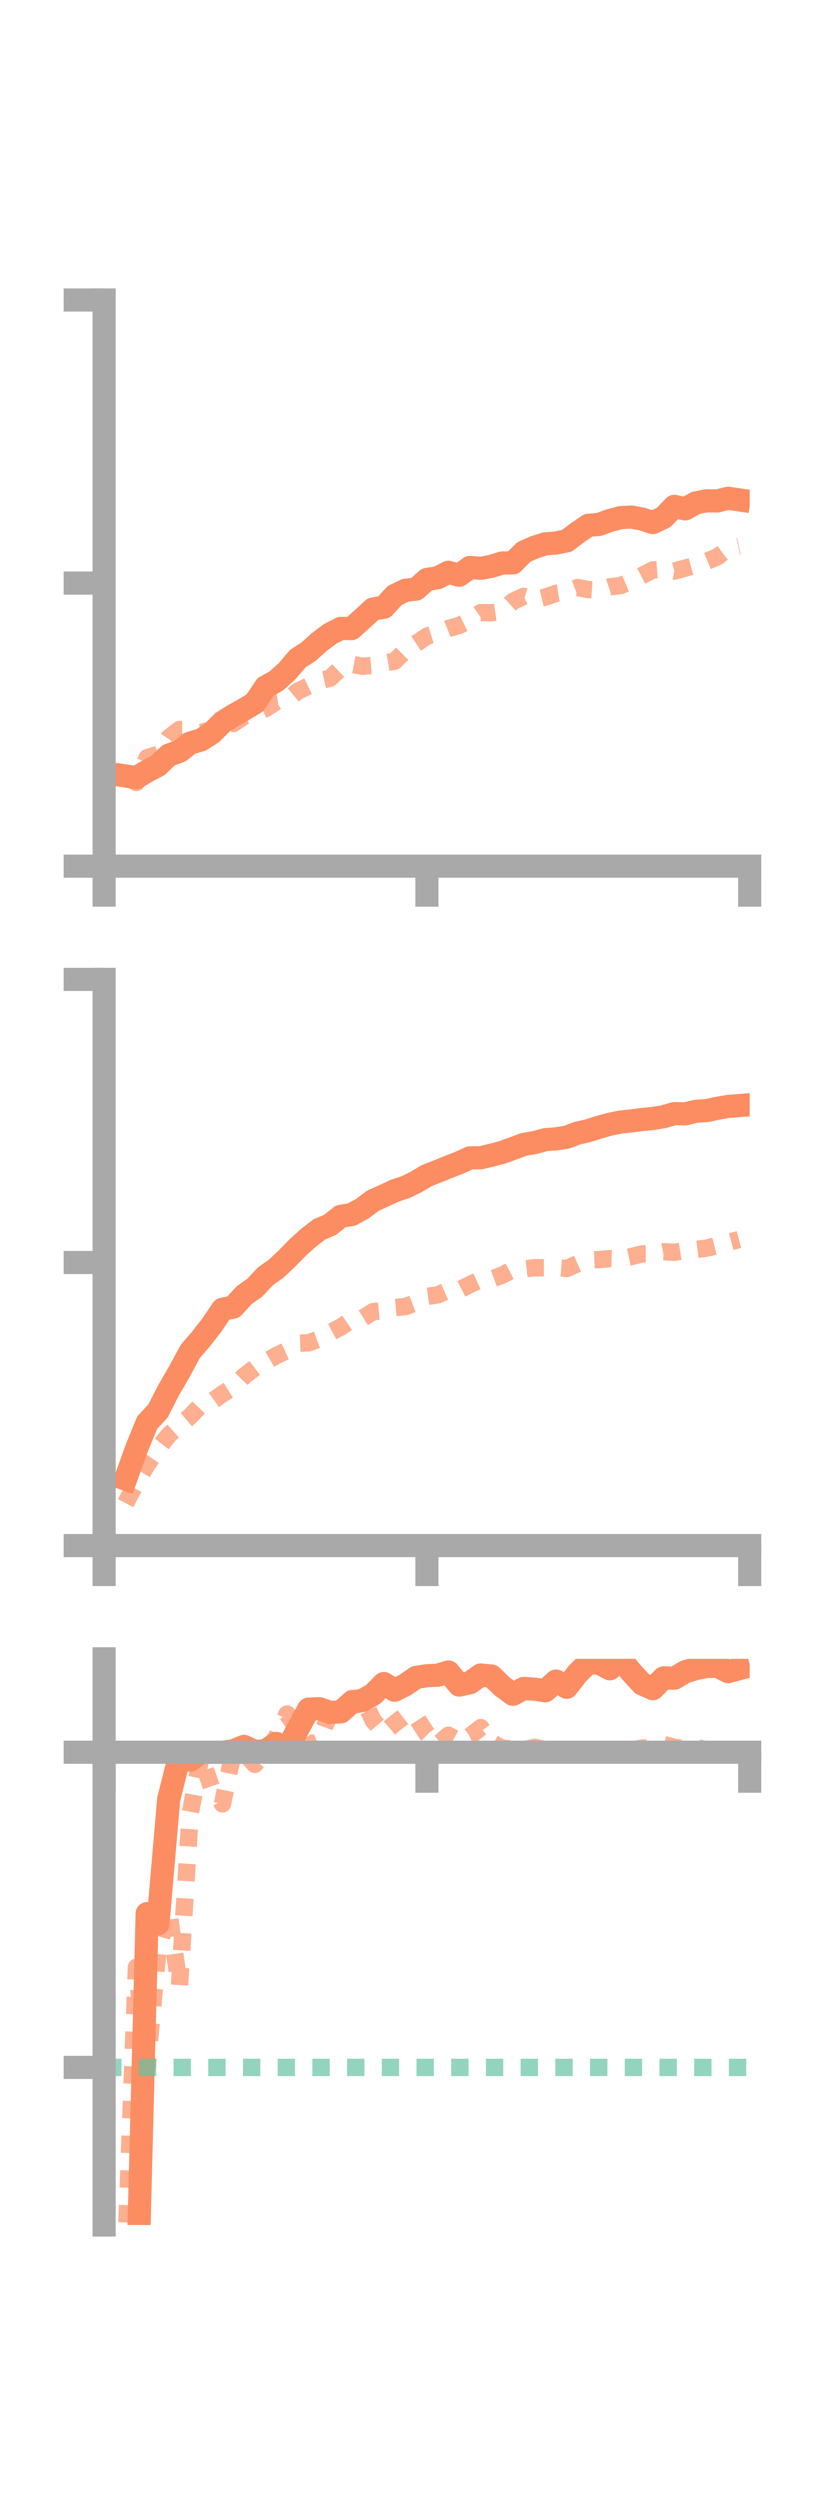 <?xml version="1.0" encoding="utf-8" standalone="no"?>
<!DOCTYPE svg PUBLIC "-//W3C//DTD SVG 1.1//EN"
  "http://www.w3.org/Graphics/SVG/1.1/DTD/svg11.dtd">
<!-- Created with matplotlib (https://matplotlib.org/) -->
<svg height="216pt" version="1.1" viewBox="0 0 72 216" width="72pt" xmlns="http://www.w3.org/2000/svg" xmlns:xlink="http://www.w3.org/1999/xlink">
 <defs>
  <style type="text/css">*{stroke-linecap:butt;stroke-linejoin:round;}</style>
 </defs>
 <g id="figure_1">
  <g id="patch_1">
   <path d="M 0 216 
L 72 216 
L 72 0 
L 0 0 
z
" style="fill:none;"/>
  </g>
  <g id="axes_1">
   <g id="patch_2">
    <path d="M 9 74.838 
L 64.8 74.838 
L 64.8 25.92 
L 9 25.92 
z
" style="fill:none;"/>
   </g>
   <g id="matplotlib.axis_1">
    <g id="xtick_1">
     <g id="line2d_1">
      <defs>
       <path d="M 0 0 
L 0 3.5 
" id="m14ee479b05" style="stroke:#a9a9a9;stroke-width:2;"/>
      </defs>
      <g>
       <use style="fill:#a9a9a9;stroke:#a9a9a9;stroke-width:2;" x="9" xlink:href="#m14ee479b05" y="74.838"/>
      </g>
     </g>
    </g>
    <g id="xtick_2">
     <g id="line2d_2">
      <g>
       <use style="fill:#a9a9a9;stroke:#a9a9a9;stroke-width:2;" x="36.9" xlink:href="#m14ee479b05" y="74.838"/>
      </g>
     </g>
    </g>
    <g id="xtick_3">
     <g id="line2d_3">
      <g>
       <use style="fill:#a9a9a9;stroke:#a9a9a9;stroke-width:2;" x="64.8" xlink:href="#m14ee479b05" y="74.838"/>
      </g>
     </g>
    </g>
   </g>
   <g id="matplotlib.axis_2">
    <g id="ytick_1">
     <g id="line2d_4">
      <defs>
       <path d="M 0 0 
L -3.5 0 
" id="macdb13ae61" style="stroke:#a9a9a9;stroke-width:2;"/>
      </defs>
      <g>
       <use style="fill:#a9a9a9;stroke:#a9a9a9;stroke-width:2;" x="9" xlink:href="#macdb13ae61" y="74.838"/>
      </g>
     </g>
    </g>
    <g id="ytick_2">
     <g id="line2d_5">
      <g>
       <use style="fill:#a9a9a9;stroke:#a9a9a9;stroke-width:2;" x="9" xlink:href="#macdb13ae61" y="50.379"/>
      </g>
     </g>
    </g>
    <g id="ytick_3">
     <g id="line2d_6">
      <g>
       <use style="fill:#a9a9a9;stroke:#a9a9a9;stroke-width:2;" x="9" xlink:href="#macdb13ae61" y="25.92"/>
      </g>
     </g>
    </g>
   </g>
   <g id="line2d_7">
    <path clip-path="url(#p4b6c3ed1a7)" d="M 10.86 67.046 
L 11.79 67.187 
L 12.72 66.625 
L 13.65 66.139 
L 14.58 65.25 
L 15.51 64.918 
L 16.44 64.201 
L 17.37 63.935 
L 18.3 63.334 
L 19.23 62.406 
L 20.16 61.819 
L 21.09 61.295 
L 22.02 60.742 
L 22.95 59.35 
L 23.88 58.831 
L 24.81 57.998 
L 25.74 56.905 
L 26.67 56.304 
L 27.6 55.466 
L 28.53 54.769 
L 29.46 54.292 
L 30.39 54.311 
L 31.32 53.472 
L 32.25 52.618 
L 33.18 52.468 
L 34.11 51.455 
L 35.04 51.001 
L 35.97 50.9 
L 36.9 50.065 
L 37.83 49.92 
L 38.76 49.444 
L 39.69 49.702 
L 40.62 49.028 
L 41.55 49.101 
L 42.48 48.929 
L 43.41 48.642 
L 44.34 48.632 
L 45.27 47.697 
L 46.2 47.283 
L 47.13 46.988 
L 48.06 46.918 
L 48.99 46.724 
L 49.92 46.03 
L 50.85 45.387 
L 51.78 45.311 
L 52.71 44.972 
L 53.64 44.722 
L 54.57 44.671 
L 55.5 44.849 
L 56.43 45.151 
L 57.36 44.71 
L 58.29 43.747 
L 59.22 43.969 
L 60.15 43.448 
L 61.08 43.27 
L 62.01 43.281 
L 62.94 43.05 
L 63.87 43.187 
" style="fill:none;stroke:#fc8d62;stroke-linecap:square;stroke-width:2;"/>
   </g>
   <g id="line2d_8">
    <path clip-path="url(#p4b6c3ed1a7)" d="M 10.86 67.074 
L 11.79 67.611 
L 12.72 65.469 
L 13.65 65.171 
L 14.58 63.754 
L 15.51 63.024 
L 16.44 63.013 
L 17.37 63.28 
L 18.3 63.066 
L 19.23 62.468 
L 20.16 62.518 
L 21.09 61.891 
L 22.02 61.625 
L 22.95 61.226 
L 23.88 60.624 
L 24.81 60.492 
L 25.74 59.718 
L 26.67 59.275 
L 27.6 58.808 
L 28.53 58.599 
L 29.46 57.711 
L 30.39 57.39 
L 31.32 57.566 
L 32.25 57.485 
L 33.18 57.29 
L 34.11 57.13 
L 35.04 56.207 
L 35.97 55.6 
L 36.9 54.961 
L 37.83 54.673 
L 38.76 54.304 
L 39.69 54.037 
L 40.62 53.579 
L 41.55 52.93 
L 42.48 52.941 
L 43.41 52.803 
L 44.34 51.951 
L 45.27 51.519 
L 46.2 51.803 
L 47.13 51.587 
L 48.06 51.272 
L 48.99 51.122 
L 49.92 50.763 
L 50.85 50.937 
L 51.78 50.999 
L 52.71 50.701 
L 53.64 50.593 
L 54.57 50.199 
L 55.5 49.719 
L 56.43 49.245 
L 57.36 49.175 
L 58.29 49.341 
L 59.22 49.084 
L 60.15 48.834 
L 61.08 48.501 
L 62.01 48.107 
L 62.94 47.392 
L 63.87 47.201 
" style="fill:none;stroke:#fc8d62;stroke-dasharray:1.5,1.5;stroke-dashoffset:0;stroke-opacity:0.7;stroke-width:1.5;"/>
   </g>
   <g id="patch_3">
    <path d="M 9 74.838 
L 9 25.92 
" style="fill:none;stroke:#a9a9a9;stroke-linecap:square;stroke-linejoin:miter;stroke-width:2;"/>
   </g>
   <g id="patch_4">
    <path d="M 64.8 74.838 
L 64.8 25.92 
" style="fill:none;"/>
   </g>
   <g id="patch_5">
    <path d="M 9 74.838 
L 64.8 74.838 
" style="fill:none;stroke:#a9a9a9;stroke-linecap:square;stroke-linejoin:miter;stroke-width:2;"/>
   </g>
   <g id="patch_6">
    <path d="M 9 25.92 
L 64.8 25.92 
" style="fill:none;"/>
   </g>
  </g>
  <g id="axes_2">
   <g id="patch_7">
    <path d="M 9 133.539 
L 64.8 133.539 
L 64.8 84.621 
L 9 84.621 
z
" style="fill:none;"/>
   </g>
   <g id="matplotlib.axis_3">
    <g id="xtick_4">
     <g id="line2d_9">
      <g>
       <use style="fill:#a9a9a9;stroke:#a9a9a9;stroke-width:2;" x="9" xlink:href="#m14ee479b05" y="133.539"/>
      </g>
     </g>
    </g>
    <g id="xtick_5">
     <g id="line2d_10">
      <g>
       <use style="fill:#a9a9a9;stroke:#a9a9a9;stroke-width:2;" x="36.9" xlink:href="#m14ee479b05" y="133.539"/>
      </g>
     </g>
    </g>
    <g id="xtick_6">
     <g id="line2d_11">
      <g>
       <use style="fill:#a9a9a9;stroke:#a9a9a9;stroke-width:2;" x="64.8" xlink:href="#m14ee479b05" y="133.539"/>
      </g>
     </g>
    </g>
   </g>
   <g id="matplotlib.axis_4">
    <g id="ytick_4">
     <g id="line2d_12">
      <g>
       <use style="fill:#a9a9a9;stroke:#a9a9a9;stroke-width:2;" x="9" xlink:href="#macdb13ae61" y="133.539"/>
      </g>
     </g>
    </g>
    <g id="ytick_5">
     <g id="line2d_13">
      <g>
       <use style="fill:#a9a9a9;stroke:#a9a9a9;stroke-width:2;" x="9" xlink:href="#macdb13ae61" y="109.08"/>
      </g>
     </g>
    </g>
    <g id="ytick_6">
     <g id="line2d_14">
      <g>
       <use style="fill:#a9a9a9;stroke:#a9a9a9;stroke-width:2;" x="9" xlink:href="#macdb13ae61" y="84.621"/>
      </g>
     </g>
    </g>
   </g>
   <g id="line2d_15">
    <path clip-path="url(#pc0dce96ea5)" d="M 10.86 127.796 
L 11.79 125.197 
L 12.72 122.917 
L 13.65 121.92 
L 14.58 120.104 
L 15.51 118.496 
L 16.44 116.777 
L 17.37 115.691 
L 18.3 114.499 
L 19.23 113.121 
L 20.16 112.934 
L 21.09 111.915 
L 22.02 111.254 
L 22.95 110.263 
L 23.88 109.607 
L 24.81 108.729 
L 25.74 107.78 
L 26.67 106.936 
L 27.6 106.225 
L 28.53 105.823 
L 29.46 105.087 
L 30.39 104.937 
L 31.32 104.429 
L 32.25 103.731 
L 33.18 103.318 
L 34.11 102.878 
L 35.04 102.574 
L 35.97 102.118 
L 36.9 101.565 
L 37.83 101.203 
L 38.76 100.825 
L 39.69 100.464 
L 40.62 100.04 
L 41.55 100.031 
L 42.48 99.809 
L 43.41 99.562 
L 44.34 99.229 
L 45.27 98.879 
L 46.2 98.72 
L 47.13 98.467 
L 48.06 98.396 
L 48.99 98.253 
L 49.92 97.901 
L 50.85 97.69 
L 51.78 97.387 
L 52.71 97.134 
L 53.64 96.946 
L 54.57 96.845 
L 55.5 96.726 
L 56.43 96.635 
L 57.36 96.483 
L 58.29 96.218 
L 59.22 96.236 
L 60.15 96.017 
L 61.08 95.954 
L 62.01 95.758 
L 62.94 95.594 
L 63.87 95.522 
" style="fill:none;stroke:#fc8d62;stroke-linecap:square;stroke-width:2;"/>
   </g>
   <g id="line2d_16">
    <path clip-path="url(#pc0dce96ea5)" d="M 10.86 129.872 
L 11.79 128.097 
L 12.72 126.542 
L 13.65 125.198 
L 14.58 123.991 
L 15.51 123.163 
L 16.44 122.369 
L 17.37 121.392 
L 18.3 121.092 
L 19.23 120.429 
L 20.16 119.848 
L 21.09 118.9 
L 22.02 118.192 
L 22.95 117.664 
L 23.88 117.122 
L 24.81 116.686 
L 25.74 116.058 
L 26.67 116.021 
L 27.6 115.683 
L 28.53 115.139 
L 29.46 114.656 
L 30.39 114.025 
L 31.32 113.909 
L 32.25 113.327 
L 33.18 113.247 
L 34.11 112.969 
L 35.04 112.891 
L 35.97 112.536 
L 36.9 112.01 
L 37.83 111.88 
L 38.76 111.471 
L 39.69 111.457 
L 40.62 110.981 
L 41.55 110.562 
L 42.48 110.515 
L 43.41 110.172 
L 44.34 109.697 
L 45.27 109.635 
L 46.2 109.532 
L 47.13 109.534 
L 48.06 109.521 
L 48.99 109.597 
L 49.92 109.185 
L 50.85 108.874 
L 51.78 108.832 
L 52.71 108.743 
L 53.64 108.762 
L 54.57 108.569 
L 55.5 108.336 
L 56.43 108.323 
L 57.36 108.151 
L 58.29 108.198 
L 59.22 108.053 
L 60.15 107.955 
L 61.08 107.837 
L 62.01 107.609 
L 62.94 107.348 
L 63.87 107.097 
" style="fill:none;stroke:#fc8d62;stroke-dasharray:1.5,1.5;stroke-dashoffset:0;stroke-opacity:0.7;stroke-width:1.5;"/>
   </g>
   <g id="patch_8">
    <path d="M 9 133.539 
L 9 84.621 
" style="fill:none;stroke:#a9a9a9;stroke-linecap:square;stroke-linejoin:miter;stroke-width:2;"/>
   </g>
   <g id="patch_9">
    <path d="M 64.8 133.539 
L 64.8 84.621 
" style="fill:none;"/>
   </g>
   <g id="patch_10">
    <path d="M 9 133.539 
L 64.8 133.539 
" style="fill:none;stroke:#a9a9a9;stroke-linecap:square;stroke-linejoin:miter;stroke-width:2;"/>
   </g>
   <g id="patch_11">
    <path d="M 9 84.621 
L 64.8 84.621 
" style="fill:none;"/>
   </g>
  </g>
  <g id="axes_3">
   <g id="patch_12">
    <path d="M 9 192.24 
L 64.8 192.24 
L 64.8 143.322 
L 9 143.322 
z
" style="fill:none;"/>
   </g>
   <g id="matplotlib.axis_5">
    <g id="xtick_7">
     <g id="line2d_17">
      <g>
       <use style="fill:#a9a9a9;stroke:#a9a9a9;stroke-width:2;" x="9" xlink:href="#m14ee479b05" y="151.394"/>
      </g>
     </g>
    </g>
    <g id="xtick_8">
     <g id="line2d_18">
      <g>
       <use style="fill:#a9a9a9;stroke:#a9a9a9;stroke-width:2;" x="36.9" xlink:href="#m14ee479b05" y="151.394"/>
      </g>
     </g>
    </g>
    <g id="xtick_9">
     <g id="line2d_19">
      <g>
       <use style="fill:#a9a9a9;stroke:#a9a9a9;stroke-width:2;" x="64.8" xlink:href="#m14ee479b05" y="151.394"/>
      </g>
     </g>
    </g>
   </g>
   <g id="matplotlib.axis_6">
    <g id="ytick_7">
     <g id="line2d_20">
      <g>
       <use style="fill:#a9a9a9;stroke:#a9a9a9;stroke-width:2;" x="9" xlink:href="#macdb13ae61" y="151.394"/>
      </g>
     </g>
    </g>
    <g id="ytick_8">
     <g id="line2d_21">
      <g>
       <use style="fill:#a9a9a9;stroke:#a9a9a9;stroke-width:2;" x="9" xlink:href="#macdb13ae61" y="178.625"/>
      </g>
     </g>
    </g>
   </g>
   <g id="line2d_22">
    <path clip-path="url(#p73943a007f)" d="M 10.86 198.858 
L 11.79 201.068 
L 12.72 165.332 
L 13.65 166.231 
L 14.58 155.456 
L 15.51 151.772 
L 16.44 152.079 
L 17.37 151.394 
L 18.3 151.393 
L 19.23 151.393 
L 20.16 151.275 
L 21.09 150.888 
L 22.02 151.326 
L 22.95 151.263 
L 23.88 150.63 
L 24.81 151.117 
L 25.74 149.4 
L 26.67 147.671 
L 27.6 147.63 
L 28.53 147.959 
L 29.46 147.906 
L 30.39 147.079 
L 31.32 146.928 
L 32.25 146.395 
L 33.18 145.455 
L 34.11 146.036 
L 35.04 145.566 
L 35.97 144.928 
L 36.9 144.781 
L 37.83 144.74 
L 38.76 144.459 
L 39.69 145.589 
L 40.62 145.391 
L 41.55 144.72 
L 42.48 144.807 
L 43.41 145.708 
L 44.34 146.386 
L 45.27 145.881 
L 46.2 145.944 
L 47.13 146.084 
L 48.06 145.243 
L 48.99 145.781 
L 49.92 144.578 
L 50.85 143.657 
L 51.78 143.692 
L 52.71 144.182 
L 53.64 143.322 
L 54.57 144.478 
L 55.5 145.488 
L 56.43 145.905 
L 57.36 144.968 
L 58.29 144.997 
L 59.22 144.445 
L 60.15 144.165 
L 61.08 143.983 
L 62.01 143.964 
L 62.94 144.434 
L 63.87 144.183 
" style="fill:none;stroke:#fc8d62;stroke-linecap:square;stroke-width:2;"/>
   </g>
   <g id="line2d_23">
    <path clip-path="url(#p73943a007f)" d="M 10.86 195.023 
L 11.79 169.966 
L 12.72 178.566 
L 13.65 168.518 
L 14.58 165.154 
L 15.51 171.645 
L 16.44 156.7 
L 17.37 151.808 
L 18.3 154.456 
L 19.23 155.858 
L 20.16 151.394 
L 21.09 151.404 
L 22.02 152.44 
L 22.95 151.329 
L 23.88 150.119 
L 24.81 148.088 
L 25.74 149.42 
L 26.67 150.818 
L 27.6 150.451 
L 28.53 147.94 
L 29.46 147.994 
L 30.39 146.741 
L 31.32 146.702 
L 32.25 148.64 
L 33.18 149.714 
L 34.11 148.918 
L 35.04 148.198 
L 35.97 148.37 
L 36.9 149.812 
L 37.83 150.713 
L 38.76 149.926 
L 39.69 150.445 
L 40.62 150.001 
L 41.55 149.265 
L 42.48 150.542 
L 43.41 151.056 
L 44.34 151.091 
L 45.27 151.187 
L 46.2 150.967 
L 47.13 151.172 
L 48.06 151.094 
L 48.99 151.237 
L 49.92 151.385 
L 50.85 151.253 
L 51.78 151.168 
L 52.71 151.213 
L 53.64 151.104 
L 54.57 151.191 
L 55.5 151.037 
L 56.43 150.976 
L 57.36 150.718 
L 58.29 150.97 
L 59.22 151.083 
L 60.15 150.988 
L 61.08 151.179 
L 62.01 151.306 
L 62.94 151.291 
L 63.87 151.19 
" style="fill:none;stroke:#fc8d62;stroke-dasharray:1.5,1.5;stroke-dashoffset:0;stroke-opacity:0.7;stroke-width:1.5;"/>
   </g>
   <g id="line2d_24">
    <path clip-path="url(#p73943a007f)" d="M 9 178.625 
L 64.8 178.625 
" style="fill:none;stroke:#66c2a5;stroke-dasharray:1.5,1.5;stroke-dashoffset:0;stroke-opacity:0.7;stroke-width:1.5;"/>
   </g>
   <g id="patch_13">
    <path d="M 9 192.24 
L 9 143.322 
" style="fill:none;stroke:#a9a9a9;stroke-linecap:square;stroke-linejoin:miter;stroke-width:2;"/>
   </g>
   <g id="patch_14">
    <path d="M 64.8 192.24 
L 64.8 143.322 
" style="fill:none;"/>
   </g>
   <g id="patch_15">
    <path d="M 9 151.394 
L 64.8 151.394 
" style="fill:none;stroke:#a9a9a9;stroke-linecap:square;stroke-linejoin:miter;stroke-width:2;"/>
   </g>
   <g id="patch_16">
    <path d="M 9 143.322 
L 64.8 143.322 
" style="fill:none;"/>
   </g>
  </g>
 </g>
 <defs>
  <clipPath id="p4b6c3ed1a7">
   <rect height="48.918" width="55.8" x="9" y="25.92"/>
  </clipPath>
  <clipPath id="pc0dce96ea5">
   <rect height="48.918" width="55.8" x="9" y="84.621"/>
  </clipPath>
  <clipPath id="p73943a007f">
   <rect height="48.918" width="55.8" x="9" y="143.322"/>
  </clipPath>
 </defs>
</svg>

